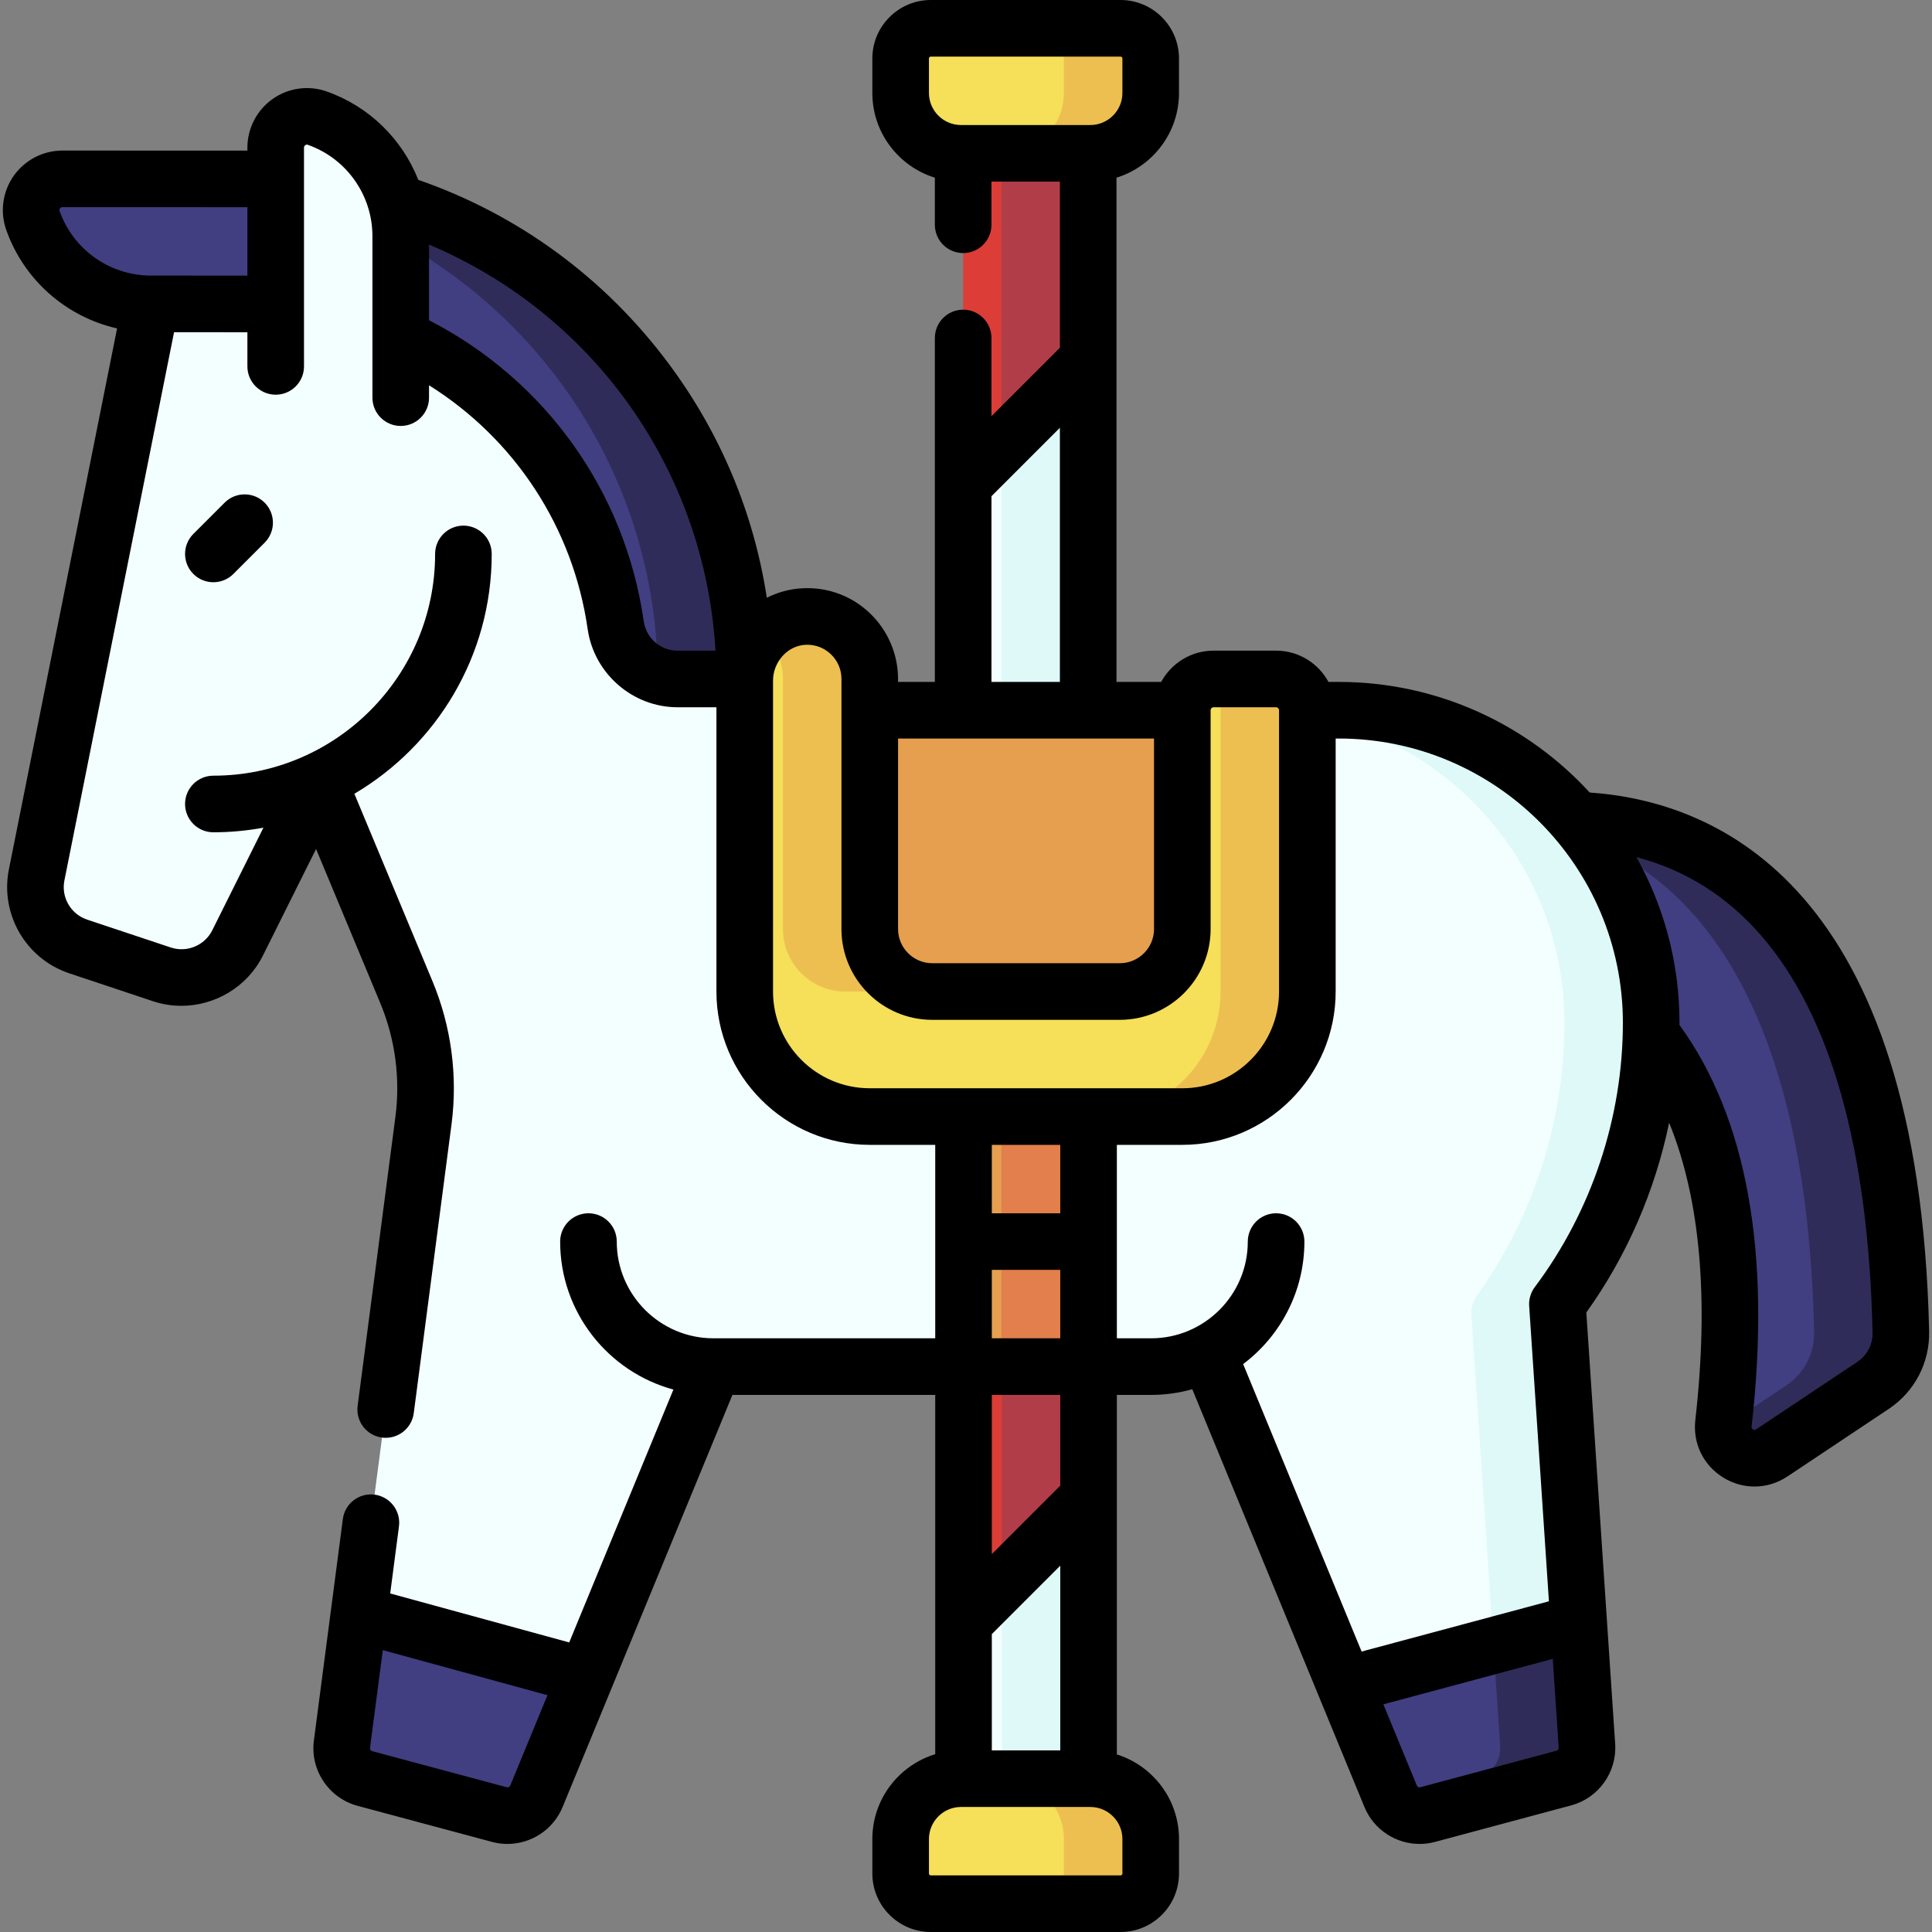 <svg id="Capa_1" enable-background="new 0 0 512 512" height="512" viewBox="0 0 512 512" width="512" xmlns="http://www.w3.org/2000/svg"><rect x="0" y="0" width="512" height="512" fill="#808080" stroke="none"/><g><g><path d="m288.478 396.815-16.567 33.133h-16.567v-93.041h33.134z" fill="#dc3d36"/><path d="m265.478 429.948h6.433l16.567-33.133v-59.908h-23z" fill="#b13d49"/><path d="m288.478 396.815-33.134 33.133v65.094h33.134z" fill="#f3ffff"/><path d="m265.478 495.042h23v-98.227l-23 23z" fill="#dff9f9"/><path d="m254.681 471.367h34.267c8.837 0 16 7.163 16 16v9.133c0 4.418-3.582 8-8 8h-50.267c-4.418 0-8-3.582-8-8v-9.133c0-8.837 7.163-16 16-16z" fill="#f6df59"/><path d="m288.947 471.367h-23c8.837 0 16 7.163 16 16v9.133c0 4.418-3.582 8-8 8h23c4.418 0 8-3.582 8-8v-9.133c0-8.837-7.163-16-16-16z" fill="#edbf50"/><path d="m417.77 217.354c33.478 1.129 83.429 22.003 85.973 135.628.127 5.671-2.657 11.022-7.377 14.168l-26.817 17.878c-5.865 3.91-13.616-.833-12.82-7.837 5.997-52.734-4.601-84.249-19.151-103.079z" fill="#413e82"/><path d="m417.77 217.354 1.636 4.687c29.111 10.716 59.394 43.124 61.361 130.941.127 5.671-2.657 11.022-7.377 14.168l-16.704 11.136c.08 6.386 7.311 10.444 12.864 6.742l26.817-17.878c4.72-3.147 7.504-8.497 7.377-14.168-2.545-113.625-52.497-134.499-85.974-135.628z" fill="#2f2c59"/><path d="m437.578 271.048c0-45.748-37.086-82.834-82.833-82.834h-8.283l-11.653 41.417h-109.38l-28.067-49.7-84.97-109.881h-72.414v10.482l-30.265 151.325c-1.639 8.193 3.08 16.323 11.006 18.966l22.179 7.393c7.828 2.609 16.383-.94 20.065-8.324l21.408-42.938 23.312 55.95c4.484 10.762 6.049 22.516 4.538 34.076l-17.099 130.81 27.779 26.689 32.353-10.233 32.805-79.606c.618-1.498 2.078-2.476 3.698-2.476h63.589l16.567-7.086 16.567 7.086h30.455c1.62 0 3.081.978 3.698 2.476l33.786 81.988 32.079 8.958 29.877-25.581-5.454-81.537c-.124-1.855.427-3.681 1.508-5.193 15.041-21.053 23.149-46.303 23.149-72.227z" fill="#f3ffff"/><path d="m414.578 271.048c0 25.924-8.108 51.173-23.15 72.228-1.081 1.513-1.632 3.339-1.508 5.193l6.7 100.163 21.754-18.626-5.454-81.537c-.124-1.855.427-3.681 1.508-5.193 15.042-21.055 23.15-46.304 23.15-72.228 0-45.748-37.086-82.833-82.833-82.833h-8.283l-.356 1.266c38.897 6.803 68.472 40.72 68.472 81.567z" fill="#dff9f9"/><path d="m73.063 80.872c-2.731-.225-5.494-.34-8.283-.34h-24.802c-14.441 0-26.724-9.238-31.262-22.127-1.892-5.375 2.133-11.006 7.831-11.006h48.28c2.766 0 5.511.085 8.235.252l31.9 5.934c53.576 17.004 92.398 67.142 92.398 126.347h-17.799c-8.262 0-15.224-6.095-16.4-14.273-4.875-33.901-26.857-62.275-56.917-76.091z" fill="#413e82"/><path d="m288.381 95.264-16.567 33.134h-16.567v-93.042h33.134z" fill="#dc3d36"/><path d="m265.381 128.398h6.433l16.567-33.134v-59.908h-23z" fill="#b13d49"/><path d="m288.381 95.264-33.134 33.134v65.094h33.134z" fill="#f3ffff"/><path d="m265.381 193.492h23v-98.228l-23 23z" fill="#dff9f9"/><path d="m288.947 40.633h-34.267c-8.837 0-16-7.163-16-16v-9.133c0-4.418 3.582-8 8-8h50.267c4.418 0 8 3.582 8 8v9.133c0 8.837-7.163 16-16 16z" fill="#f6df59"/><path d="m296.947 7.5h-23c4.418 0 8 3.582 8 8v9.133c0 8.837-7.163 16-16 16h23c8.837 0 16-7.163 16-16v-9.133c0-4.418-3.581-8-8-8z" fill="#edbf50"/><path d="m255.344 290.089h33.133v72.076h-33.133z" fill="#e59f4f"/><path d="m265.381 290.089h23.097v72.076h-23.097z" fill="#e27f4d"/><path d="m104.963 53.584-31.9-5.934c-2.724-.167-5.469-.252-8.235-.252h-23.029c2.765 0 5.511.085 8.235.252l31.9 5.934c53.314 16.921 92.012 66.654 92.389 125.481 1.652.553 3.41.867 5.239.867h17.799c0-59.206-38.822-109.344-92.398-126.348z" fill="#2f2c59"/><path d="m73.063 97.098v-57.962c0-5.698 5.631-9.724 11.006-7.831 12.889 4.538 22.127 16.821 22.127 31.261v42.816z" fill="#f3ffff"/><path d="m418.374 430.007-61.956 16.623 12.12 29.41c1.586 3.85 5.784 5.923 9.805 4.844l36.096-9.685c3.82-1.025 6.382-4.607 6.118-8.553z" fill="#413e82"/><path d="m142.151 476.04 13.102-31.793-60.131-16.457-4.503 34.452c-.538 4.118 2.056 7.998 6.067 9.074l35.661 9.568c4.021 1.079 8.218-.995 9.804-4.844z" fill="#413e82"/><path d="m420.557 462.647-2.183-32.64-22.595 6.062 1.778 26.578c.264 3.946-2.298 7.528-6.118 8.553l-22.313 5.987c1.883 3.099 5.617 4.664 9.217 3.698l36.096-9.685c3.819-1.025 6.382-4.608 6.118-8.553z" fill="#2f2c59"/><path d="m225.428 188.215h92.967v84.765h-92.967z" fill="#e59f4f"/><path d="m247.061 262.765h49.7c9.15 0 16.567-7.417 16.567-16.567v-57.983c0-4.575 3.709-8.283 8.283-8.283h16.567c4.575 0 8.283 3.709 8.283 8.283v74.55c0 18.299-14.834 33.133-33.133 33.133h-82.833c-18.299 0-33.133-14.834-33.133-33.133v-82.365c0-8.92 6.855-16.596 15.766-17.016 9.514-.448 17.368 7.133 17.368 16.548v66.267c-.002 9.149 7.416 16.566 16.565 16.566z" fill="#f6df59"/><g><g><g><path d="m207.494 179.932v66.267c0 9.15 7.417 16.567 16.567 16.567h23c-9.149 0-16.567-7.417-16.567-16.567v-66.267c0-9.415-7.854-16.996-17.367-16.548-4.151.195-7.843 1.978-10.617 4.715 3.072 3.007 4.984 7.194 4.984 11.833z" fill="#edbf50"/></g><g><path d="m338.178 179.932h-16.567c-1.141 0-2.228.231-3.217.648 2.977 1.256 5.067 4.201 5.067 7.635v74.55c0 18.299-14.834 33.133-33.133 33.133h23c18.299 0 33.133-14.834 33.133-33.133v-74.55c0-4.575-3.708-8.283-8.283-8.283z" fill="#edbf50"/></g></g></g></g><g><path d="m59.524 133.212-8.283 8.283c-2.929 2.929-2.929 7.678 0 10.606 1.465 1.464 3.385 2.197 5.304 2.197s3.839-.732 5.304-2.197l8.283-8.283c2.929-2.929 2.929-7.678 0-10.607-2.93-2.928-7.678-2.928-10.608.001z"/><path d="m421.289 210.026c-16.524-18.005-40.238-29.312-66.544-29.312h-2.683c-2.673-4.929-7.894-8.283-13.884-8.283h-16.567c-5.99 0-11.211 3.355-13.884 8.283h-11.847v-133.625c9.585-2.965 16.567-11.91 16.567-22.455v-9.134c0-8.547-6.953-15.5-15.5-15.5h-50.267c-8.547 0-15.5 6.953-15.5 15.5v9.133c0 10.546 6.983 19.49 16.567 22.455v12.478c0 4.142 3.357 7.5 7.5 7.5s7.5-3.358 7.5-7.5v-11.433h18.133v44.024l-18.133 18.133v-20.723c0-4.142-3.357-7.5-7.5-7.5s-7.5 3.358-7.5 7.5v91.148h-9.753v-.783c0-6.547-2.718-12.894-7.455-17.414-4.808-4.586-11.132-6.941-17.766-6.625-3.433.162-6.663 1.054-9.559 2.518-3.433-22.388-12.222-43.498-25.943-61.953-16.929-22.768-39.839-39.565-66.421-48.795-4.246-10.742-12.97-19.446-24.292-23.432-4.804-1.691-10.158-.94-14.322 2.008-4.179 2.959-6.674 7.781-6.674 12.898v.774c-.245-.001-49.016-.011-49.016-.011-5.117 0-9.939 2.495-12.897 6.674-2.949 4.164-3.699 9.519-2.008 14.322 4.701 13.352 15.959 23.099 29.387 26.138l-28.67 143.352c-2.375 11.876 4.498 23.721 15.989 27.552l22.179 7.393c2.481.827 5.021 1.222 7.531 1.222 8.924 0 17.469-4.994 21.617-13.314l14.085-28.251 17 40.8c3.972 9.531 5.363 19.98 4.025 30.219l-10.007 76.554c-.537 4.107 2.357 7.872 6.465 8.409.329.044.657.065.981.065 3.709 0 6.934-2.751 7.427-6.529l10.007-76.555c1.68-12.852-.067-25.969-5.053-37.933l-20.69-49.658c21.759-12.842 36.396-36.519 36.396-63.562 0-4.142-3.357-7.5-7.5-7.5s-7.5 3.358-7.5 7.5c0 32.404-26.362 58.767-58.767 58.767-4.143 0-7.5 3.358-7.5 7.5s3.357 7.5 7.5 7.5c4.53 0 8.959-.432 13.267-1.218l-13.56 27.198c-2.004 4.018-6.725 5.973-10.981 4.556l-22.179-7.392c-4.329-1.443-6.919-5.906-6.023-10.38l29.06-145.296s19.175.014 19.436.016v9.05c0 4.142 3.357 7.5 7.5 7.5s7.5-3.358 7.5-7.5v-57.963c0-.103 0-.414.343-.656.319-.227.577-.135.672-.101 10.239 3.605 17.118 13.325 17.118 24.188v42.815c0 4.142 3.357 7.5 7.5 7.5 4.142 0 7.5-3.358 7.5-7.5v-3.279c22.743 14.253 38.167 37.673 42.043 64.624 1.697 11.804 11.939 20.706 23.823 20.706h10.299v75.333c0 22.406 18.229 40.634 40.634 40.634h17.35v51.267h-58.767c-.013 0-.025-.001-.038-.001-.011 0-.022-.001-.033-.001-14.101-.038-25.562-11.521-25.562-25.632 0-4.142-3.357-7.5-7.5-7.5s-7.5 3.358-7.5 7.5c0 18.732 12.744 34.535 30.014 39.216l-27.616 67.016-47.438-12.983 2.324-17.777c.537-4.107-2.357-7.872-6.465-8.409-4.105-.537-7.872 2.357-8.408 6.464l-7.675 58.71c-1.021 7.814 3.948 15.247 11.561 17.29l35.661 9.568c1.354.363 2.72.537 4.067.537 6.259 0 12.136-3.752 14.616-9.768l45.013-109.232h53.745v95.219c-9.634 2.935-16.664 11.902-16.664 22.483v9.133c0 8.547 6.953 15.5 15.5 15.5h50.268c8.547 0 15.5-6.953 15.5-15.5v-9.133c0-10.51-6.935-19.429-16.47-22.425v-95.277h9.066c3.785 0 7.446-.531 10.925-1.504l45.633 110.736c2.479 6.016 8.354 9.768 14.614 9.768 1.349 0 2.715-.174 4.068-.537l36.097-9.685c7.256-1.947 12.159-8.801 11.658-16.297l-7.646-114.32c10.753-15.01 18.216-32.254 21.945-50.292 8.256 20.268 10.595 46.659 6.939 78.81-.702 6.177 2.156 12.026 7.462 15.264 2.558 1.561 5.394 2.339 8.226 2.338 3.038 0 6.07-.895 8.744-2.678l26.817-17.878c6.896-4.597 10.901-12.289 10.714-20.577-2.638-117.881-56.024-140.445-89.951-142.787zm-405.498-154.112c-.034-.097-.125-.354.101-.673.242-.342.554-.342.656-.342 0 0 48.771.01 49.016.011v18.138c-.261-.002-25.585-.016-25.585-.016-10.863 0-20.583-6.88-24.188-17.118zm239.457-22.781h-.567c-4.687 0-8.5-3.813-8.5-8.5v-9.133c0-.276.225-.5.5-.5h50.268c.275 0 .5.224.5.5v9.133c0 4.687-3.814 8.5-8.5 8.5h-.567zm7.5 98.371 18.133-18.133v67.343h-18.133zm43.08 64.211v50.483c0 4.999-4.067 9.066-9.066 9.066h-49.7c-4.999 0-9.066-4.067-9.066-9.066v-50.483zm-135.242-31.124c-4.95-34.42-26.083-63.882-56.891-79.722v-20.055c43.718 18.471 73.113 59.937 75.92 107.618h-10.053c-4.548 0-8.322-3.298-8.976-7.841zm34.275 98.174v-82.365c0-5.028 3.866-9.3 8.618-9.524.148-.007.297-.01.445-.01 2.349 0 4.558.88 6.261 2.505 1.812 1.729 2.81 4.059 2.81 6.561v66.267c0 13.27 10.796 24.066 24.066 24.066h49.7c13.271 0 24.066-10.796 24.066-24.066v-57.983c0-.432.352-.783.783-.783h16.567c.432 0 .783.352.783.783v74.55c0 14.135-11.499 25.634-25.634 25.634h-24.85-33.134-24.85c-14.132-.002-25.631-11.501-25.631-25.635zm57.983 170.29 18.134-18.134v48.945h-18.134zm18.134-39.347-18.134 18.134v-42.177h18.134zm-18.134-57.176h18.134v18.133h-18.134zm18.134-33.134v18.133h-18.134v-18.133zm-146.688 170.243-35.661-9.568c-.378-.102-.625-.471-.574-.858l3.388-25.918 43.642 11.944-9.866 23.942c-.151.363-.552.558-.929.458zm163.158 22.859c0 .276-.225.5-.5.5h-50.268c-.275 0-.5-.224-.5-.5v-9.133c0-4.687 3.813-8.5 8.5-8.5h.664 33.134.47c4.686 0 8.5 3.813 8.5 8.5zm115.048-32.544-36.097 9.684c-.371.102-.776-.094-.927-.458l-8.869-21.521 44.896-12.046 1.574 23.53c.026.374-.218.714-.577.811zm-5.768-122.858c-1.077 1.436-1.603 3.21-1.483 5l5.235 78.261-49.639 13.318-31.393-76.18c9.849-7.422 16.23-19.212 16.23-32.466 0-4.142-3.357-7.5-7.5-7.5s-7.5 3.358-7.5 7.5c0 14.134-11.499 25.633-25.634 25.633h-9.066v-51.267h17.35c22.405 0 40.634-18.228 40.634-40.634v-67.05h.783c41.539 0 75.333 33.794 75.333 75.334 0 25.097-8.292 49.974-23.35 70.051zm85.479 19.812-26.817 17.878c-.143.096-.413.274-.834.017-.431-.263-.393-.59-.373-.766 5.229-45.987-1.204-81.773-19.116-106.431.001-.187.011-.373.011-.559 0-15.921-4.146-30.89-11.406-43.893 12.862 3.351 23.932 10.279 33.022 20.745 18.523 21.327 28.465 56.738 29.551 105.251.07 3.125-1.44 6.025-4.038 7.758z"/></g></g></svg>